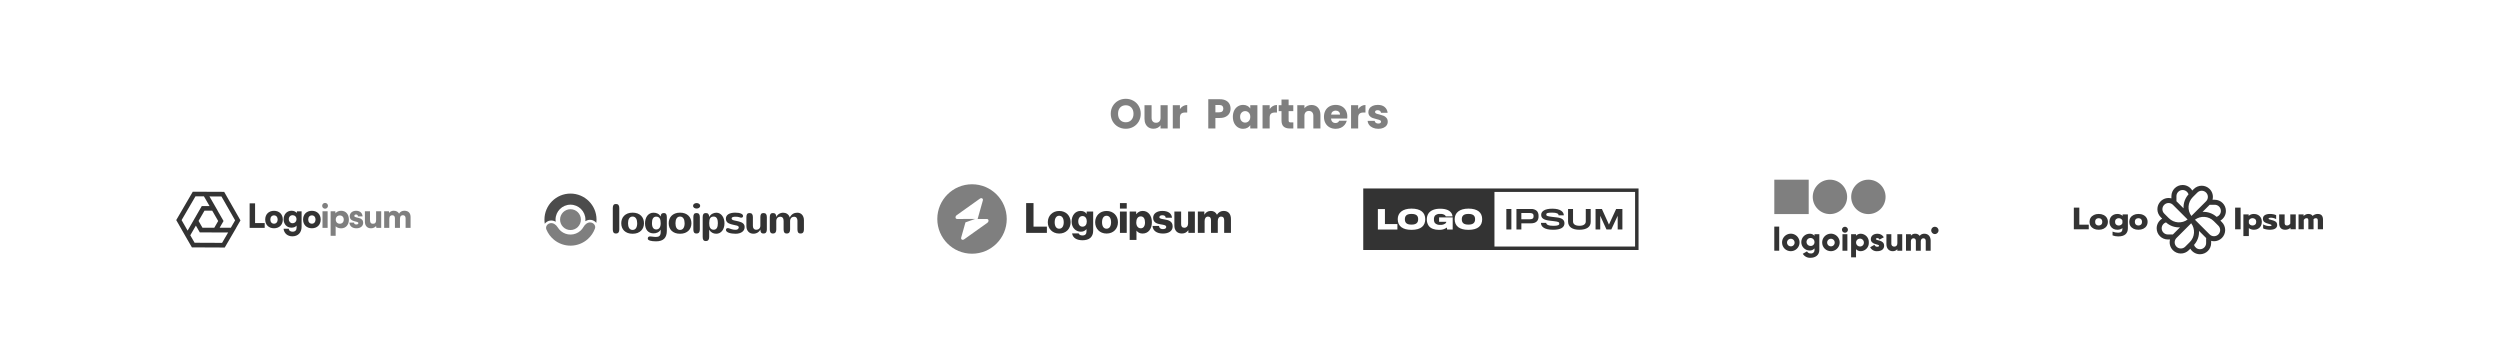 <svg width="1440" height="202" viewBox="0 0 1440 202" fill="none" xmlns="http://www.w3.org/2000/svg">
<rect width="1440" height="202" fill="white"/>
<path d="M648.456 74.168C646.872 74.168 645.416 73.8 644.088 73.064C642.776 72.328 641.728 71.304 640.944 69.992C640.176 68.664 639.792 67.176 639.792 65.528C639.792 63.88 640.176 62.4 640.944 61.088C641.728 59.776 642.776 58.752 644.088 58.016C645.416 57.28 646.872 56.912 648.456 56.912C650.04 56.912 651.488 57.28 652.8 58.016C654.128 58.752 655.168 59.776 655.92 61.088C656.688 62.4 657.072 63.88 657.072 65.528C657.072 67.176 656.688 68.664 655.92 69.992C655.152 71.304 654.112 72.328 652.8 73.064C651.488 73.8 650.04 74.168 648.456 74.168ZM648.456 70.424C649.8 70.424 650.872 69.976 651.672 69.08C652.488 68.184 652.896 67 652.896 65.528C652.896 64.04 652.488 62.856 651.672 61.976C650.872 61.08 649.8 60.632 648.456 60.632C647.096 60.632 646.008 61.072 645.192 61.952C644.392 62.832 643.992 64.024 643.992 65.528C643.992 67.016 644.392 68.208 645.192 69.104C646.008 69.984 647.096 70.424 648.456 70.424ZM672.579 60.608V74H668.475V72.176C668.059 72.768 667.491 73.248 666.771 73.616C666.067 73.968 665.283 74.144 664.419 74.144C663.395 74.144 662.491 73.92 661.707 73.472C660.923 73.008 660.315 72.344 659.883 71.48C659.451 70.616 659.235 69.6 659.235 68.432V60.608H663.315V67.88C663.315 68.776 663.547 69.472 664.011 69.968C664.475 70.464 665.099 70.712 665.883 70.712C666.683 70.712 667.315 70.464 667.779 69.968C668.243 69.472 668.475 68.776 668.475 67.88V60.608H672.579ZM679.631 62.84C680.111 62.104 680.711 61.528 681.431 61.112C682.151 60.68 682.951 60.464 683.831 60.464V64.808H682.703C681.679 64.808 680.911 65.032 680.399 65.48C679.887 65.912 679.631 66.68 679.631 67.784V74H675.527V60.608H679.631V62.84ZM708.805 62.576C708.805 63.552 708.581 64.448 708.133 65.264C707.685 66.064 706.997 66.712 706.069 67.208C705.141 67.704 703.989 67.952 702.613 67.952H700.069V74H695.965V57.152H702.613C703.957 57.152 705.093 57.384 706.021 57.848C706.949 58.312 707.645 58.952 708.109 59.768C708.573 60.584 708.805 61.52 708.805 62.576ZM702.301 64.688C703.085 64.688 703.669 64.504 704.053 64.136C704.437 63.768 704.629 63.248 704.629 62.576C704.629 61.904 704.437 61.384 704.053 61.016C703.669 60.648 703.085 60.464 702.301 60.464H700.069V64.688H702.301ZM710.125 67.28C710.125 65.904 710.381 64.696 710.893 63.656C711.421 62.616 712.133 61.816 713.029 61.256C713.925 60.696 714.925 60.416 716.029 60.416C716.973 60.416 717.797 60.608 718.501 60.992C719.221 61.376 719.773 61.88 720.157 62.504V60.608H724.261V74H720.157V72.104C719.757 72.728 719.197 73.232 718.477 73.616C717.773 74 716.949 74.192 716.005 74.192C714.917 74.192 713.925 73.912 713.029 73.352C712.133 72.776 711.421 71.968 710.893 70.928C710.381 69.872 710.125 68.656 710.125 67.28ZM720.157 67.304C720.157 66.28 719.869 65.472 719.293 64.88C718.733 64.288 718.045 63.992 717.229 63.992C716.413 63.992 715.717 64.288 715.141 64.88C714.581 65.456 714.301 66.256 714.301 67.28C714.301 68.304 714.581 69.12 715.141 69.728C715.717 70.32 716.413 70.616 717.229 70.616C718.045 70.616 718.733 70.32 719.293 69.728C719.869 69.136 720.157 68.328 720.157 67.304ZM731.334 62.84C731.814 62.104 732.414 61.528 733.134 61.112C733.854 60.68 734.654 60.464 735.534 60.464V64.808H734.406C733.382 64.808 732.614 65.032 732.102 65.48C731.59 65.912 731.334 66.68 731.334 67.784V74H727.23V60.608H731.334V62.84ZM744.96 70.52V74H742.872C741.384 74 740.224 73.64 739.392 72.92C738.56 72.184 738.144 70.992 738.144 69.344V64.016H736.512V60.608H738.144V57.344H742.248V60.608H744.936V64.016H742.248V69.392C742.248 69.792 742.344 70.08 742.536 70.256C742.728 70.432 743.048 70.52 743.496 70.52H744.96ZM755.406 60.464C756.974 60.464 758.222 60.976 759.15 62C760.094 63.008 760.566 64.4 760.566 66.176V74H756.486V66.728C756.486 65.832 756.254 65.136 755.79 64.64C755.326 64.144 754.702 63.896 753.918 63.896C753.134 63.896 752.51 64.144 752.046 64.64C751.582 65.136 751.35 65.832 751.35 66.728V74H747.246V60.608H751.35V62.384C751.766 61.792 752.326 61.328 753.03 60.992C753.734 60.64 754.526 60.464 755.406 60.464ZM776.042 67.088C776.042 67.472 776.018 67.872 775.97 68.288H766.682C766.746 69.12 767.01 69.76 767.474 70.208C767.954 70.64 768.538 70.856 769.226 70.856C770.25 70.856 770.962 70.424 771.362 69.56H775.73C775.506 70.44 775.098 71.232 774.506 71.936C773.93 72.64 773.202 73.192 772.322 73.592C771.442 73.992 770.458 74.192 769.37 74.192C768.058 74.192 766.89 73.912 765.866 73.352C764.842 72.792 764.042 71.992 763.466 70.952C762.89 69.912 762.602 68.696 762.602 67.304C762.602 65.912 762.882 64.696 763.442 63.656C764.018 62.616 764.818 61.816 765.842 61.256C766.866 60.696 768.042 60.416 769.37 60.416C770.666 60.416 771.818 60.688 772.826 61.232C773.834 61.776 774.618 62.552 775.178 63.56C775.754 64.568 776.042 65.744 776.042 67.088ZM771.842 66.008C771.842 65.304 771.602 64.744 771.122 64.328C770.642 63.912 770.042 63.704 769.322 63.704C768.634 63.704 768.05 63.904 767.57 64.304C767.106 64.704 766.818 65.272 766.706 66.008H771.842ZM782.311 62.84C782.791 62.104 783.391 61.528 784.111 61.112C784.831 60.68 785.631 60.464 786.511 60.464V64.808H785.383C784.359 64.808 783.591 65.032 783.079 65.48C782.567 65.912 782.311 66.68 782.311 67.784V74H778.207V60.608H782.311V62.84ZM793.92 74.192C792.752 74.192 791.712 73.992 790.8 73.592C789.888 73.192 789.168 72.648 788.64 71.96C788.112 71.256 787.816 70.472 787.752 69.608H791.808C791.856 70.072 792.072 70.448 792.456 70.736C792.84 71.024 793.312 71.168 793.872 71.168C794.384 71.168 794.776 71.072 795.048 70.88C795.336 70.672 795.48 70.408 795.48 70.088C795.48 69.704 795.28 69.424 794.88 69.248C794.48 69.056 793.832 68.848 792.936 68.624C791.976 68.4 791.176 68.168 790.536 67.928C789.896 67.672 789.344 67.28 788.88 66.752C788.416 66.208 788.184 65.48 788.184 64.568C788.184 63.8 788.392 63.104 788.808 62.48C789.24 61.84 789.864 61.336 790.68 60.968C791.512 60.6 792.496 60.416 793.632 60.416C795.312 60.416 796.632 60.832 797.592 61.664C798.568 62.496 799.128 63.6 799.272 64.976H795.48C795.416 64.512 795.208 64.144 794.856 63.872C794.52 63.6 794.072 63.464 793.512 63.464C793.032 63.464 792.664 63.56 792.408 63.752C792.152 63.928 792.024 64.176 792.024 64.496C792.024 64.88 792.224 65.168 792.624 65.36C793.04 65.552 793.68 65.744 794.544 65.936C795.536 66.192 796.344 66.448 796.968 66.704C797.592 66.944 798.136 67.344 798.6 67.904C799.08 68.448 799.328 69.184 799.344 70.112C799.344 70.896 799.12 71.6 798.672 72.224C798.24 72.832 797.608 73.312 796.776 73.664C795.96 74.016 795.008 74.192 793.92 74.192Z" fill="black" fill-opacity="0.5"/>
<path fill-rule="evenodd" clip-rule="evenodd" d="M119.107 110.459L119.088 110.426H111.041L101.508 126.768L108.052 138.218L108.06 138.204L110.533 142.489L129.453 142.574L136.097 131.182H136.053L138.507 126.93L129.121 110.503L119.107 110.459ZM125.332 121.358H125.382L120.652 113.142L127.564 113.173L135.421 126.924L132.962 131.183L126.517 131.187L128.764 127.295L125.332 121.358ZM117.468 113.102L120.694 118.682L116.228 118.682L108.582 131.94L108.061 132.841L104.598 126.782L112.578 113.102H117.468ZM114.367 127.265L117.774 121.358L122.241 121.358L125.673 127.296L123.426 131.188L116.634 131.192L114.367 127.265ZM109.604 135.527L110.9 133.279L112.827 129.95L115.089 133.869L121.88 133.865L121.869 133.884L131.416 133.896L127.92 139.891L112.082 139.82L109.604 135.527Z" fill="black" fill-opacity="0.8"/>
<path d="M187.246 120.219C188.162 120.219 188.907 119.474 188.907 118.539C188.907 117.603 188.162 116.878 187.246 116.878C186.311 116.878 185.566 117.603 185.566 118.539C185.566 119.474 186.311 120.219 187.246 120.219ZM185.757 131.253H188.716V121.708H185.757V131.253Z" fill="black" fill-opacity="0.5"/>
<path d="M190.438 135.835H193.34V130.299C193.894 131.024 195.154 131.521 196.471 131.521C199.316 131.521 201.034 129.344 200.958 126.328C200.881 123.254 199.106 121.402 196.452 121.402C195.097 121.402 193.818 121.994 193.283 122.872L193.13 121.708H190.438V135.835ZM193.398 126.481C193.398 125.049 194.352 124.094 195.727 124.094C197.12 124.094 197.999 125.068 197.999 126.481C197.999 127.893 197.12 128.867 195.727 128.867C194.352 128.867 193.398 127.912 193.398 126.481Z" fill="black" fill-opacity="0.5"/>
<path d="M201.271 128.237C201.347 130.165 202.875 131.501 205.28 131.501C207.59 131.501 209.194 130.28 209.194 128.313C209.194 126.901 208.354 125.965 206.788 125.583L205.089 125.163C204.478 125.011 204.096 124.858 204.096 124.361C204.096 123.865 204.497 123.541 205.089 123.541C205.757 123.541 206.196 123.98 206.177 124.629H208.831C208.755 122.643 207.246 121.402 205.146 121.402C203.027 121.402 201.443 122.662 201.443 124.571C201.443 125.851 202.149 126.901 204.039 127.397L205.719 127.836C206.215 127.97 206.425 128.199 206.425 128.523C206.425 129.001 205.986 129.306 205.242 129.306C204.383 129.306 203.925 128.905 203.925 128.237H201.271Z" fill="black" fill-opacity="0.5"/>
<path d="M213.694 131.502C214.858 131.502 216.023 130.967 216.615 130.184L216.806 131.253H219.574V121.708H216.634V126.672C216.634 128.103 216.214 128.886 214.858 128.886C213.808 128.886 213.121 128.409 213.121 126.633V121.708H210.181V127.703C210.181 129.974 211.441 131.502 213.694 131.502Z" fill="black" fill-opacity="0.5"/>
<path d="M224.236 131.253V126.042C224.236 124.438 225.095 123.98 225.935 123.98C226.871 123.98 227.482 124.552 227.482 125.736V131.253H230.383V126.042C230.383 124.419 231.223 123.961 232.063 123.961C232.999 123.961 233.629 124.533 233.629 125.736V131.253H236.492V125.011C236.492 122.834 235.347 121.383 232.884 121.383C231.51 121.383 230.383 122.052 229.887 123.082C229.314 122.052 228.322 121.383 226.737 121.383C225.687 121.383 224.713 121.861 224.141 122.624L224.026 121.708H221.277V131.253H224.236Z" fill="black" fill-opacity="0.5"/>
<path d="M146.924 117.127H143.793V131.255H152.461V128.487H146.924V117.127Z" fill="black" fill-opacity="0.8"/>
<path d="M152.76 126.463C152.76 129.479 154.783 131.484 157.838 131.484C160.873 131.484 162.897 129.479 162.897 126.463C162.897 123.447 160.873 121.423 157.838 121.423C154.783 121.423 152.76 123.447 152.76 126.463ZM155.719 126.444C155.719 125.012 156.559 124.057 157.838 124.057C159.098 124.057 159.938 125.012 159.938 126.444C159.938 127.895 159.098 128.849 157.838 128.849C156.559 128.849 155.719 127.895 155.719 126.444Z" fill="black" fill-opacity="0.8"/>
<path d="M163.37 126.31C163.37 129.193 165.241 131.14 167.894 131.14C169.173 131.14 170.281 130.682 170.834 129.937V131.255C170.834 132.572 170.013 133.45 168.563 133.45C167.264 133.45 166.367 132.839 166.31 131.751H163.332C163.599 134.367 165.623 136.123 168.391 136.123C171.655 136.123 173.717 134.004 173.717 130.644V121.709H171.063L170.911 122.683C170.376 121.9 169.25 121.385 167.952 121.385C165.279 121.385 163.37 123.389 163.37 126.31ZM166.348 126.234C166.348 124.859 167.264 123.943 168.429 123.943C169.784 123.943 170.777 124.84 170.777 126.234C170.777 127.627 169.803 128.582 168.448 128.582C167.283 128.582 166.348 127.627 166.348 126.234Z" fill="black" fill-opacity="0.8"/>
<path d="M174.574 126.463C174.574 129.479 176.598 131.484 179.652 131.484C182.688 131.484 184.711 129.479 184.711 126.463C184.711 123.447 182.688 121.423 179.652 121.423C176.598 121.423 174.574 123.447 174.574 126.463ZM177.533 126.444C177.533 125.012 178.373 124.057 179.652 124.057C180.912 124.057 181.752 125.012 181.752 126.444C181.752 127.895 180.912 128.849 179.652 128.849C178.373 128.849 177.533 127.895 177.533 126.444Z" fill="black" fill-opacity="0.8"/>
<path d="M356.709 132.191C356.709 132.934 356.557 133.504 356.252 133.902C355.956 134.301 355.459 134.5 354.764 134.5C354.108 134.5 353.643 134.301 353.369 133.902C353.104 133.504 352.971 132.934 352.971 132.191V119.805C352.971 119.063 353.104 118.492 353.369 118.094C353.643 117.695 354.108 117.496 354.764 117.496C355.459 117.496 355.956 117.695 356.252 118.094C356.557 118.492 356.709 119.063 356.709 119.805V132.191Z" fill="black" fill-opacity="0.8"/>
<path d="M357.844 128.594C357.844 127.766 357.977 126.984 358.243 126.25C358.516 125.508 358.922 124.859 359.461 124.305C360.008 123.75 360.688 123.309 361.501 122.98C362.321 122.652 363.282 122.488 364.383 122.488C365.438 122.488 366.372 122.641 367.184 122.945C367.997 123.25 368.68 123.676 369.235 124.223C369.79 124.762 370.211 125.406 370.501 126.156C370.79 126.898 370.934 127.711 370.934 128.594C370.934 129.414 370.797 130.191 370.524 130.926C370.251 131.652 369.84 132.293 369.293 132.848C368.747 133.394 368.063 133.832 367.243 134.16C366.422 134.48 365.469 134.641 364.383 134.641C363.313 134.641 362.368 134.488 361.547 134.184C360.735 133.871 360.051 133.445 359.497 132.906C358.95 132.359 358.536 131.719 358.254 130.984C357.981 130.242 357.844 129.445 357.844 128.594ZM361.747 128.594C361.747 129.109 361.793 129.602 361.887 130.07C361.981 130.531 362.129 130.937 362.333 131.289C362.543 131.641 362.817 131.922 363.153 132.133C363.489 132.336 363.899 132.437 364.383 132.437C364.829 132.437 365.215 132.344 365.543 132.156C365.879 131.969 366.153 131.707 366.364 131.371C366.583 131.035 366.747 130.633 366.856 130.164C366.965 129.687 367.02 129.164 367.02 128.594C367.02 128.078 366.969 127.59 366.868 127.129C366.774 126.66 366.622 126.25 366.411 125.898C366.2 125.539 365.926 125.258 365.59 125.055C365.262 124.844 364.86 124.738 364.383 124.738C363.907 124.738 363.501 124.84 363.165 125.043C362.829 125.246 362.555 125.523 362.344 125.875C362.133 126.227 361.981 126.637 361.887 127.105C361.793 127.574 361.747 128.07 361.747 128.594Z" fill="black" fill-opacity="0.8"/>
<path d="M380.553 132.238C380.342 132.629 380.085 132.961 379.78 133.234C379.483 133.508 379.151 133.734 378.784 133.914C378.424 134.086 378.038 134.215 377.624 134.301C377.217 134.379 376.799 134.418 376.37 134.418C375.651 134.418 374.995 134.289 374.401 134.031C373.807 133.773 373.296 133.402 372.866 132.918C372.444 132.426 372.116 131.824 371.881 131.113C371.647 130.402 371.53 129.59 371.53 128.676C371.53 127.816 371.639 127.012 371.858 126.262C372.077 125.512 372.393 124.859 372.807 124.305C373.229 123.75 373.745 123.313 374.354 122.992C374.963 122.672 375.659 122.512 376.44 122.512C377.331 122.512 378.12 122.684 378.807 123.027C379.503 123.371 380.1 123.934 380.6 124.715V124.41C380.6 123.848 380.753 123.426 381.057 123.145C381.37 122.856 381.799 122.711 382.346 122.711C382.674 122.711 382.952 122.766 383.178 122.875C383.405 122.977 383.585 123.133 383.717 123.344C383.85 123.547 383.944 123.801 383.999 124.106C384.061 124.402 384.092 124.742 384.092 125.125V132.977C384.092 133.93 383.971 134.781 383.729 135.531C383.495 136.281 383.128 136.914 382.628 137.43C382.128 137.945 381.487 138.336 380.706 138.602C379.924 138.875 378.995 139.012 377.917 139.012C377.159 139.012 376.487 138.977 375.901 138.906C375.323 138.844 374.823 138.746 374.401 138.613C373.979 138.465 373.659 138.301 373.44 138.121C373.229 137.941 373.124 137.707 373.124 137.418C373.124 137.254 373.147 137.098 373.194 136.949C373.241 136.801 373.311 136.668 373.405 136.551C373.506 136.441 373.635 136.352 373.792 136.281C373.956 136.219 374.155 136.188 374.389 136.188C374.639 136.188 374.889 136.203 375.139 136.234C375.397 136.266 375.663 136.297 375.936 136.328C376.217 136.367 376.51 136.402 376.815 136.434C377.128 136.465 377.463 136.481 377.823 136.481C378.253 136.481 378.635 136.438 378.971 136.352C379.307 136.266 379.592 136.113 379.827 135.895C380.061 135.676 380.241 135.383 380.366 135.016C380.491 134.656 380.553 134.195 380.553 133.633V132.238ZM380.553 128.594C380.553 128.023 380.51 127.504 380.424 127.035C380.346 126.566 380.21 126.168 380.014 125.84C379.819 125.504 379.557 125.246 379.229 125.066C378.901 124.879 378.491 124.785 377.999 124.785C377.514 124.785 377.112 124.883 376.792 125.078C376.479 125.273 376.229 125.543 376.042 125.887C375.854 126.231 375.721 126.633 375.643 127.094C375.573 127.555 375.538 128.047 375.538 128.57C375.538 129.766 375.749 130.664 376.171 131.266C376.592 131.867 377.206 132.168 378.01 132.168C378.385 132.16 378.725 132.09 379.03 131.957C379.342 131.816 379.612 131.602 379.838 131.313C380.065 131.023 380.241 130.656 380.366 130.211C380.491 129.766 380.553 129.227 380.553 128.594Z" fill="black" fill-opacity="0.8"/>
<path d="M385.169 128.594C385.169 127.766 385.301 126.984 385.567 126.25C385.841 125.508 386.247 124.859 386.786 124.305C387.333 123.75 388.012 123.309 388.825 122.98C389.645 122.652 390.606 122.488 391.708 122.488C392.762 122.488 393.696 122.641 394.508 122.945C395.321 123.25 396.005 123.676 396.559 124.223C397.114 124.762 397.536 125.406 397.825 126.156C398.114 126.898 398.258 127.711 398.258 128.594C398.258 129.414 398.122 130.191 397.848 130.926C397.575 131.652 397.165 132.293 396.618 132.848C396.071 133.394 395.387 133.832 394.567 134.16C393.747 134.48 392.794 134.641 391.708 134.641C390.637 134.641 389.692 134.488 388.872 134.184C388.059 133.871 387.376 133.445 386.821 132.906C386.274 132.359 385.86 131.719 385.579 130.984C385.305 130.242 385.169 129.445 385.169 128.594ZM389.071 128.594C389.071 129.109 389.118 129.602 389.212 130.07C389.305 130.531 389.454 130.937 389.657 131.289C389.868 131.641 390.141 131.922 390.477 132.133C390.813 132.336 391.223 132.437 391.708 132.437C392.153 132.437 392.54 132.344 392.868 132.156C393.204 131.969 393.477 131.707 393.688 131.371C393.907 131.035 394.071 130.633 394.18 130.164C394.29 129.687 394.344 129.164 394.344 128.594C394.344 128.078 394.294 127.59 394.192 127.129C394.098 126.66 393.946 126.25 393.735 125.898C393.524 125.539 393.251 125.258 392.915 125.055C392.587 124.844 392.184 124.738 391.708 124.738C391.231 124.738 390.825 124.84 390.489 125.043C390.153 125.246 389.88 125.523 389.669 125.875C389.458 126.227 389.305 126.637 389.212 127.105C389.118 127.574 389.071 128.07 389.071 128.594Z" fill="black" fill-opacity="0.8"/>
<path d="M403.284 118.539C403.284 118.797 403.225 119.027 403.108 119.23C402.991 119.426 402.839 119.59 402.651 119.723C402.464 119.856 402.245 119.957 401.995 120.027C401.753 120.09 401.503 120.121 401.245 120.121C400.971 120.121 400.71 120.086 400.46 120.016C400.218 119.945 400.003 119.844 399.815 119.711C399.628 119.57 399.479 119.402 399.37 119.207C399.261 119.012 399.206 118.789 399.206 118.539C399.206 118.312 399.257 118.105 399.358 117.918C399.468 117.723 399.612 117.555 399.792 117.414C399.971 117.273 400.186 117.164 400.436 117.086C400.686 117.008 400.96 116.969 401.257 116.969C401.514 116.969 401.764 117.004 402.007 117.074C402.257 117.145 402.475 117.246 402.663 117.379C402.85 117.512 402.999 117.676 403.108 117.871C403.225 118.066 403.284 118.289 403.284 118.539ZM403.108 132.191C403.108 132.934 402.956 133.504 402.651 133.902C402.354 134.301 401.858 134.5 401.163 134.5C400.507 134.5 400.042 134.301 399.768 133.902C399.503 133.504 399.37 132.934 399.37 132.191V125.019C399.37 124.277 399.503 123.707 399.768 123.309C400.042 122.91 400.507 122.711 401.163 122.711C401.858 122.711 402.354 122.91 402.651 123.309C402.956 123.707 403.108 124.277 403.108 125.019V132.191Z" fill="black" fill-opacity="0.8"/>
<path d="M408.497 128.57C408.497 129.094 408.536 129.582 408.614 130.035C408.7 130.488 408.841 130.887 409.036 131.231C409.239 131.566 409.505 131.832 409.833 132.027C410.169 132.223 410.583 132.32 411.075 132.32C411.528 132.32 411.907 132.227 412.212 132.039C412.524 131.844 412.774 131.578 412.962 131.242C413.149 130.898 413.282 130.496 413.36 130.035C413.446 129.574 413.489 129.074 413.489 128.535C413.489 128.106 413.458 127.668 413.395 127.223C413.333 126.77 413.216 126.359 413.044 125.992C412.872 125.625 412.634 125.324 412.329 125.09C412.024 124.856 411.626 124.738 411.134 124.738C410.641 124.738 410.223 124.816 409.88 124.973C409.544 125.129 409.27 125.367 409.059 125.688C408.856 126.008 408.712 126.41 408.626 126.895C408.54 127.371 408.497 127.93 408.497 128.57ZM408.485 125.02C408.68 124.606 408.93 124.242 409.235 123.93C409.54 123.617 409.876 123.356 410.243 123.145C410.61 122.934 410.993 122.777 411.391 122.676C411.798 122.566 412.2 122.512 412.598 122.512C413.317 122.512 413.966 122.672 414.544 122.992C415.122 123.313 415.614 123.75 416.02 124.305C416.434 124.852 416.751 125.5 416.97 126.25C417.188 126.992 417.298 127.789 417.298 128.641C417.298 129.523 417.18 130.332 416.946 131.066C416.72 131.801 416.395 132.434 415.973 132.965C415.559 133.488 415.059 133.898 414.473 134.195C413.895 134.492 413.251 134.641 412.54 134.641C411.665 134.641 410.884 134.438 410.196 134.031C409.509 133.625 408.938 133.055 408.485 132.32V136.539C408.485 137.281 408.333 137.852 408.028 138.25C407.731 138.648 407.235 138.848 406.54 138.848C405.884 138.848 405.419 138.648 405.145 138.25C404.88 137.852 404.747 137.281 404.747 136.539V125.02C404.747 124.277 404.88 123.707 405.145 123.309C405.419 122.91 405.884 122.711 406.54 122.711C407.235 122.711 407.731 122.91 408.028 123.309C408.333 123.707 408.485 124.277 408.485 125.02Z" fill="black" fill-opacity="0.8"/>
<path d="M421.421 125.852C421.421 126.156 421.554 126.394 421.819 126.566C422.085 126.73 422.452 126.867 422.921 126.977C423.366 127.078 423.823 127.176 424.292 127.269C424.761 127.363 425.218 127.473 425.663 127.598C426.108 127.715 426.526 127.855 426.917 128.019C427.307 128.184 427.651 128.391 427.948 128.641C428.245 128.883 428.479 129.18 428.651 129.531C428.823 129.875 428.909 130.289 428.909 130.773C428.909 131.383 428.784 131.926 428.534 132.402C428.284 132.871 427.929 133.269 427.468 133.598C427.015 133.926 426.472 134.18 425.839 134.359C425.206 134.539 424.507 134.633 423.741 134.641C423.015 134.641 422.315 134.594 421.643 134.5C420.972 134.414 420.374 134.277 419.85 134.09C419.335 133.902 418.921 133.672 418.608 133.398C418.296 133.117 418.14 132.789 418.14 132.414C418.14 132.086 418.245 131.832 418.456 131.652C418.667 131.473 418.936 131.383 419.265 131.383C419.39 131.383 419.538 131.406 419.71 131.453C419.882 131.5 420.069 131.559 420.272 131.629C420.475 131.699 420.69 131.777 420.917 131.863C421.151 131.941 421.393 132.012 421.643 132.074C421.956 132.16 422.276 132.23 422.604 132.285C422.94 132.332 423.284 132.355 423.636 132.355C423.854 132.355 424.069 132.336 424.28 132.297C424.491 132.25 424.679 132.184 424.843 132.098C425.015 132.004 425.155 131.887 425.265 131.746C425.374 131.605 425.44 131.434 425.464 131.23C425.487 131.184 425.507 131.137 425.522 131.09C425.538 131.043 425.546 130.988 425.546 130.926C425.546 130.707 425.444 130.512 425.241 130.34C425.046 130.168 424.768 130.031 424.409 129.93C423.807 129.789 423.233 129.66 422.686 129.543C422.14 129.426 421.632 129.301 421.163 129.168C420.702 129.035 420.28 128.883 419.897 128.711C419.522 128.539 419.202 128.328 418.936 128.078C418.679 127.828 418.475 127.527 418.327 127.176C418.186 126.824 418.116 126.398 418.116 125.898C418.116 125.359 418.237 124.879 418.479 124.457C418.729 124.027 419.085 123.668 419.546 123.379C420.007 123.09 420.565 122.871 421.222 122.723C421.878 122.566 422.62 122.488 423.448 122.488C424.932 122.488 426.061 122.668 426.835 123.027C427.616 123.379 428.007 123.84 428.007 124.41C428.007 124.73 427.901 124.977 427.69 125.148C427.479 125.312 427.225 125.394 426.929 125.394C426.772 125.394 426.608 125.367 426.436 125.312C426.272 125.25 426.073 125.184 425.839 125.113C425.604 125.035 425.323 124.969 424.995 124.914C424.675 124.852 424.276 124.82 423.8 124.82C423.44 124.82 423.112 124.836 422.815 124.867C422.526 124.898 422.276 124.953 422.065 125.031C421.862 125.109 421.702 125.215 421.585 125.348C421.475 125.48 421.421 125.648 421.421 125.852Z" fill="black" fill-opacity="0.8"/>
<path d="M433.665 130.152C433.665 130.52 433.712 130.84 433.806 131.113C433.907 131.387 434.044 131.617 434.216 131.805C434.388 131.984 434.587 132.121 434.813 132.215C435.048 132.301 435.298 132.344 435.563 132.344C435.876 132.344 436.177 132.297 436.466 132.203C436.755 132.109 437.009 131.965 437.228 131.77C437.454 131.574 437.634 131.328 437.767 131.031C437.899 130.734 437.966 130.387 437.966 129.988V125.02C437.966 124.277 438.099 123.707 438.364 123.309C438.638 122.91 439.103 122.711 439.759 122.711C440.454 122.711 440.95 122.91 441.247 123.309C441.552 123.707 441.704 124.277 441.704 125.02V132.191C441.704 132.934 441.552 133.504 441.247 133.902C440.95 134.301 440.454 134.5 439.759 134.5C439.103 134.5 438.638 134.301 438.364 133.902C438.099 133.504 437.966 132.934 437.966 132.191C437.802 132.551 437.587 132.879 437.321 133.176C437.063 133.473 436.759 133.731 436.407 133.949C436.063 134.16 435.681 134.324 435.259 134.441C434.845 134.559 434.395 134.617 433.911 134.617C433.388 134.617 432.884 134.527 432.399 134.348C431.923 134.16 431.501 133.887 431.134 133.527C430.767 133.16 430.474 132.707 430.255 132.168C430.036 131.629 429.927 131 429.927 130.281V125.02C429.927 124.277 430.06 123.707 430.325 123.309C430.599 122.91 431.063 122.711 431.72 122.711C432.415 122.711 432.911 122.91 433.208 123.309C433.513 123.707 433.665 124.277 433.665 125.02V130.152Z" fill="black" fill-opacity="0.8"/>
<path d="M443.401 125.02C443.401 124.277 443.534 123.707 443.8 123.309C444.073 122.91 444.538 122.711 445.194 122.711C445.89 122.711 446.386 122.91 446.683 123.309C446.987 123.707 447.14 124.277 447.14 125.02C447.296 124.645 447.507 124.305 447.773 124C448.046 123.688 448.355 123.422 448.698 123.203C449.05 122.984 449.429 122.816 449.835 122.699C450.241 122.574 450.663 122.512 451.101 122.512C451.507 122.512 451.905 122.566 452.296 122.676C452.694 122.777 453.062 122.945 453.398 123.18C453.741 123.406 454.042 123.695 454.3 124.047C454.558 124.398 454.757 124.82 454.898 125.313C455.14 124.789 455.425 124.348 455.753 123.988C456.081 123.629 456.437 123.34 456.819 123.121C457.202 122.902 457.601 122.746 458.015 122.652C458.437 122.559 458.858 122.512 459.28 122.512C459.78 122.512 460.257 122.602 460.71 122.781C461.171 122.961 461.573 123.234 461.917 123.602C462.269 123.961 462.546 124.418 462.749 124.973C462.96 125.52 463.065 126.16 463.065 126.895V132.191C463.065 132.934 462.913 133.504 462.608 133.902C462.312 134.301 461.815 134.5 461.12 134.5C460.464 134.5 459.999 134.301 459.726 133.902C459.46 133.504 459.327 132.934 459.327 132.191V127.059C459.327 126.707 459.28 126.395 459.187 126.121C459.093 125.84 458.96 125.606 458.788 125.418C458.624 125.223 458.429 125.078 458.202 124.984C457.976 124.883 457.733 124.832 457.476 124.832C457.155 124.832 456.851 124.883 456.562 124.984C456.273 125.086 456.019 125.242 455.8 125.453C455.589 125.664 455.417 125.934 455.284 126.262C455.159 126.59 455.097 126.984 455.097 127.445V132.191C455.097 132.934 454.944 133.504 454.64 133.902C454.343 134.301 453.847 134.5 453.151 134.5C452.495 134.5 452.03 134.301 451.757 133.902C451.491 133.504 451.358 132.934 451.358 132.191V127.281C451.358 126.477 451.19 125.867 450.855 125.453C450.526 125.039 450.077 124.832 449.507 124.832C449.171 124.832 448.858 124.887 448.569 124.996C448.28 125.106 448.03 125.266 447.819 125.477C447.608 125.688 447.44 125.949 447.315 126.262C447.198 126.574 447.14 126.934 447.14 127.34V132.191C447.14 132.934 446.987 133.504 446.683 133.902C446.386 134.301 445.89 134.5 445.194 134.5C444.538 134.5 444.073 134.301 443.8 133.902C443.534 133.504 443.401 132.934 443.401 132.191V125.02Z" fill="black" fill-opacity="0.8"/>
<path d="M328.6 132.5C325.286 132.5 322.6 129.814 322.6 126.5C322.6 123.186 325.286 120.5 328.6 120.5C331.914 120.5 334.6 123.186 334.6 126.5C334.6 129.814 331.914 132.5 328.6 132.5Z" fill="black" fill-opacity="0.5"/>
<path d="M316.976 128.55C315.237 128.856 314.046 130.536 314.713 132.171C315.645 134.453 317.132 136.486 319.059 138.075C321.815 140.346 325.291 141.56 328.862 141.498C332.433 141.436 335.864 140.101 338.539 137.734C340.41 136.079 341.825 133.996 342.677 131.682C343.287 130.026 342.037 128.389 340.288 128.143C338.54 127.897 336.97 129.17 336.107 130.71C335.639 131.544 335.031 132.302 334.303 132.946C332.768 134.304 330.799 135.069 328.75 135.105C326.701 135.141 324.707 134.444 323.126 133.141C322.376 132.523 321.742 131.787 321.245 130.969C320.328 129.46 318.715 128.243 316.976 128.55Z" fill="black" fill-opacity="0.5"/>
<path d="M343.484 128.375C343.561 127.76 343.6 127.135 343.6 126.5C343.6 118.216 336.884 111.5 328.6 111.5C320.316 111.5 313.6 118.216 313.6 126.5C313.6 127.315 313.665 128.114 313.79 128.894C314.479 127.951 315.554 127.277 316.716 127.072C317.972 126.851 319.115 127.156 320.08 127.725C320.023 127.325 319.994 126.916 319.994 126.5C319.994 121.747 323.847 117.894 328.6 117.894C333.353 117.894 337.206 121.747 337.206 126.5C337.206 126.813 337.19 127.123 337.157 127.428C338.102 126.824 339.233 126.48 340.497 126.657C341.665 126.821 342.763 127.456 343.484 128.375Z" fill="black" fill-opacity="0.7"/>
<g clip-path="url(#clip0_2_985)">
<path d="M591.06 134.138H603.012V130.538H595.308V116.978H591.06V134.138Z" fill="black" fill-opacity="0.8"/>
<path d="M610.093 131.738C608.389 131.738 607.501 130.25 607.501 128.018C607.501 125.786 608.389 124.274 610.093 124.274C611.797 124.274 612.709 125.786 612.709 128.018C612.709 130.25 611.797 131.738 610.093 131.738ZM610.117 134.522C614.077 134.522 616.669 131.714 616.669 128.018C616.669 124.322 614.077 121.514 610.117 121.514C606.181 121.514 603.541 124.322 603.541 128.018C603.541 131.714 606.181 134.522 610.117 134.522Z" fill="black" fill-opacity="0.8"/>
<path d="M623.524 138.386C625.348 138.386 626.956 137.978 628.036 137.018C629.02 136.13 629.668 134.786 629.668 132.938V121.85H625.924V123.17H625.876C625.156 122.138 624.052 121.49 622.42 121.49C619.372 121.49 617.26 124.034 617.26 127.634C617.26 131.402 619.828 133.466 622.588 133.466C624.076 133.466 625.012 132.866 625.732 132.05H625.828V133.274C625.828 134.762 625.132 135.626 623.476 135.626C622.18 135.626 621.532 135.074 621.316 134.426H617.524C617.908 136.994 620.14 138.386 623.524 138.386ZM623.5 130.562C622.036 130.562 621.076 129.362 621.076 127.514C621.076 125.642 622.036 124.442 623.5 124.442C625.132 124.442 625.996 125.834 625.996 127.49C625.996 129.218 625.204 130.562 623.5 130.562Z" fill="black" fill-opacity="0.8"/>
<path d="M637.366 131.738C635.662 131.738 634.774 130.25 634.774 128.018C634.774 125.786 635.662 124.274 637.366 124.274C639.07 124.274 639.982 125.786 639.982 128.018C639.982 130.25 639.07 131.738 637.366 131.738ZM637.39 134.522C641.35 134.522 643.942 131.714 643.942 128.018C643.942 124.322 641.35 121.514 637.39 121.514C633.454 121.514 630.814 124.322 630.814 128.018C630.814 131.714 633.454 134.522 637.39 134.522Z" fill="black" fill-opacity="0.8"/>
<path d="M645.084 134.138H648.996V121.85H645.084V134.138ZM645.084 120.146H648.996V116.978H645.084V120.146Z" fill="black" fill-opacity="0.8"/>
<path d="M650.694 138.194H654.606V132.866H654.654C655.422 133.898 656.55 134.522 658.134 134.522C661.35 134.522 663.486 131.978 663.486 127.994C663.486 124.298 661.494 121.49 658.23 121.49C656.55 121.49 655.35 122.234 654.51 123.338H654.438V121.85H650.694V138.194ZM657.126 131.498C655.446 131.498 654.486 130.13 654.486 128.138C654.486 126.146 655.35 124.634 657.054 124.634C658.734 124.634 659.526 126.026 659.526 128.138C659.526 130.226 658.614 131.498 657.126 131.498Z" fill="black" fill-opacity="0.8"/>
<path d="M669.855 134.522C673.071 134.522 675.447 133.13 675.447 130.442C675.447 127.298 672.903 126.746 670.743 126.386C669.183 126.098 667.791 125.978 667.791 125.114C667.791 124.346 668.535 123.986 669.495 123.986C670.575 123.986 671.319 124.322 671.463 125.426H675.063C674.871 123.002 672.999 121.49 669.519 121.49C666.615 121.49 664.215 122.834 664.215 125.426C664.215 128.306 666.495 128.882 668.631 129.242C670.263 129.53 671.751 129.65 671.751 130.754C671.751 131.546 671.007 131.978 669.831 131.978C668.535 131.978 667.719 131.378 667.575 130.154H663.879C663.999 132.866 666.255 134.522 669.855 134.522Z" fill="black" fill-opacity="0.8"/>
<path d="M680.761 134.498C682.465 134.498 683.545 133.826 684.433 132.626H684.505V134.138H688.249V121.85H684.337V128.714C684.337 130.178 683.521 131.186 682.177 131.186C680.929 131.186 680.329 130.442 680.329 129.098V121.85H676.441V129.914C676.441 132.65 677.929 134.498 680.761 134.498Z" fill="black" fill-opacity="0.8"/>
<path d="M689.95 134.138H693.862V127.25C693.862 125.786 694.582 124.754 695.806 124.754C696.982 124.754 697.534 125.522 697.534 126.842V134.138H701.446V127.25C701.446 125.786 702.142 124.754 703.39 124.754C704.566 124.754 705.118 125.522 705.118 126.842V134.138H709.03V126.146C709.03 123.386 707.638 121.49 704.854 121.49C703.27 121.49 701.95 122.162 700.99 123.65H700.942C700.318 122.33 699.094 121.49 697.486 121.49C695.71 121.49 694.534 122.33 693.766 123.602H693.694V121.85H689.95V134.138Z" fill="black" fill-opacity="0.8"/>
<path fill-rule="evenodd" clip-rule="evenodd" d="M559.884 146.138C570.93 146.138 579.884 137.184 579.884 126.138C579.884 115.092 570.93 106.138 559.884 106.138C548.838 106.138 539.884 115.092 539.884 126.138C539.884 137.184 548.838 146.138 559.884 146.138ZM566.123 115.455C566.427 114.376 565.38 113.738 564.424 114.419L551.077 123.928C550.04 124.666 550.203 126.138 551.322 126.138H554.837V126.111H561.687L556.105 128.08L553.645 136.821C553.341 137.9 554.388 138.538 555.344 137.857L568.691 128.349C569.728 127.61 569.565 126.138 568.446 126.138H563.116L566.123 115.455Z" fill="black" fill-opacity="0.5"/>
</g>
<path d="M813.01 123.219C816.148 123.219 816.854 124.582 816.854 126.282C816.854 128.084 816 129.375 813.023 129.375C810.065 129.375 809.21 128.159 809.21 126.282C809.21 124.435 810.142 123.219 813.01 123.219Z" fill="black" fill-opacity="0.8"/>
<path d="M845.804 123.219C848.942 123.219 849.648 124.582 849.648 126.282C849.648 128.084 848.793 129.375 845.817 129.375C842.86 129.375 842.004 128.159 842.004 126.282C842.004 124.435 842.936 123.219 845.804 123.219Z" fill="black" fill-opacity="0.8"/>
<path fill-rule="evenodd" clip-rule="evenodd" d="M785.227 144V108.547H943.805V144H785.227ZM860.805 142H941.805V110.547H860.805V142ZM813.025 132.393C818.596 132.393 820.938 129.99 820.938 126.237C820.938 122.423 818.3 120.156 813.025 120.156C807.831 120.156 805.097 122.618 805.097 126.237C805.097 130.321 807.965 132.393 813.025 132.393ZM793.656 120.426V132.213H804.9V129.074H797.724V120.426H793.656ZM833.522 132.213L833.417 131.071C832.056 132.042 830.4 132.509 828.732 132.393C826.225 132.393 824.137 131.642 822.966 130.126C822.194 129.019 821.804 127.69 821.855 126.342C821.811 125.022 822.215 123.725 823 122.663C824.185 121.192 826.333 120.216 829.531 120.216C833.21 120.216 835.372 121.342 836.302 123.234C836.502 123.679 836.619 124.157 836.648 124.645H832.756C832.658 124.349 832.475 124.088 832.231 123.894C831.456 123.38 830.53 123.142 829.603 123.219C829.059 123.153 828.508 123.203 827.985 123.366C827.462 123.529 826.98 123.802 826.57 124.165C826.105 124.802 825.886 125.586 825.955 126.372C825.901 127.122 826.102 127.868 826.525 128.489C826.938 128.874 827.43 129.166 827.966 129.345C828.503 129.523 829.071 129.585 829.633 129.525C830.749 129.616 831.858 129.271 832.726 128.564C832.912 128.331 833.041 128.056 833.101 127.764H828.913V125.231H836.75V132.213H833.522ZM845.819 132.393C851.389 132.393 853.732 129.99 853.732 126.237C853.732 122.423 851.09 120.156 845.819 120.156C840.625 120.156 837.891 122.618 837.891 126.237C837.891 130.321 840.759 132.393 845.819 132.393Z" fill="black" fill-opacity="0.8"/>
<path d="M867.657 132.168V120.381H870.557V132.168H867.657Z" fill="black" fill-opacity="0.8"/>
<path d="M885.449 127.243C884.714 128.204 883.449 128.643 881.666 128.654C881.29 128.654 876.305 128.639 876.305 128.639V132.168H873.467V120.381H881.667C882.324 120.312 882.989 120.381 883.617 120.586C884.246 120.79 884.824 121.124 885.315 121.567C885.963 122.411 886.278 123.464 886.201 124.525C886.267 125.49 886.002 126.449 885.449 127.243ZM883.122 123.4C882.822 122.95 882.175 122.7 881.08 122.7H876.29V126.288H881.049C882.22 126.288 882.837 126.048 883.122 125.582C883.291 125.254 883.364 124.884 883.332 124.516C883.357 124.132 883.285 123.748 883.122 123.4Z" fill="black" fill-opacity="0.8"/>
<path d="M894.564 132.348C889.218 132.348 887.582 130.348 887.582 128.369H890.615C890.615 129.345 891.951 130.081 894.699 130.081C897.431 130.081 898.152 129.6 898.152 128.819C898.152 127.948 897.612 127.678 895.074 127.393C894.574 127.348 893.213 127.183 892.702 127.108C889.102 126.702 887.716 125.636 887.716 123.729C887.716 121.717 889.744 120.201 894.143 120.201C898.918 120.201 900.75 122.078 900.75 124.03H897.75C897.75 123.039 896.624 122.468 893.966 122.468C891.233 122.468 890.648 122.843 890.648 123.579C890.648 124.345 891.248 124.585 894.148 124.93C894.809 125.021 896.28 125.186 896.685 125.23C899.749 125.545 901.13 126.656 901.13 128.623C901.125 130.966 899.023 132.348 894.564 132.348Z" fill="black" fill-opacity="0.8"/>
<path d="M909.67 132.333C905.752 132.333 903.199 130.786 903.199 127.533V120.381H906.066V127.573C906.066 129.06 907.283 130.05 909.79 130.05C912.057 130.05 913.409 129.12 913.409 127.573V120.381H916.247V127.8C916.247 130.757 913.874 132.333 909.67 132.333Z" fill="black" fill-opacity="0.8"/>
<path d="M931.787 132.168V124.3L928.108 132.168H925.316L921.742 124.3V132.168H919.042V120.381H922.7L926.754 129.36L930.898 120.381H934.498V132.168H931.787Z" fill="black" fill-opacity="0.8"/>
<path d="M1021.99 130.517H1024.82V144.407H1021.99V130.517Z" fill="black" fill-opacity="0.8"/>
<path d="M1026.46 139.648C1026.46 138.65 1026.75 137.674 1027.31 136.844C1027.86 136.013 1028.65 135.365 1029.57 134.982C1030.49 134.599 1031.5 134.498 1032.48 134.691C1033.46 134.885 1034.36 135.364 1035.07 136.069C1035.77 136.774 1036.25 137.673 1036.45 138.651C1036.64 139.629 1036.54 140.644 1036.16 141.566C1035.78 142.488 1035.14 143.276 1034.31 143.83C1033.48 144.385 1032.5 144.681 1031.5 144.681C1030.84 144.688 1030.18 144.564 1029.57 144.313C1028.95 144.063 1028.39 143.693 1027.92 143.224C1027.45 142.755 1027.08 142.198 1026.83 141.583C1026.58 140.969 1026.45 140.311 1026.46 139.648ZM1033.69 139.648C1033.68 139.217 1033.55 138.799 1033.3 138.446C1033.05 138.094 1032.7 137.822 1032.3 137.665C1031.9 137.507 1031.46 137.472 1031.04 137.563C1030.62 137.654 1030.24 137.867 1029.94 138.175C1029.63 138.484 1029.43 138.874 1029.35 139.297C1029.27 139.721 1029.32 140.158 1029.49 140.555C1029.65 140.952 1029.93 141.291 1030.29 141.53C1030.65 141.768 1031.07 141.895 1031.5 141.895C1031.8 141.903 1032.09 141.851 1032.37 141.74C1032.64 141.629 1032.89 141.463 1033.09 141.252C1033.3 141.04 1033.46 140.789 1033.56 140.513C1033.66 140.237 1033.71 139.942 1033.69 139.648Z" fill="black" fill-opacity="0.8"/>
<path d="M1047.93 134.889V143.935C1047.93 147.136 1045.43 148.487 1042.9 148.487C1042.01 148.553 1041.12 148.373 1040.33 147.966C1039.53 147.56 1038.86 146.943 1038.4 146.182L1040.83 144.775C1041.03 145.165 1041.33 145.488 1041.71 145.702C1042.09 145.915 1042.52 146.011 1042.96 145.975C1043.24 146.022 1043.54 146.004 1043.81 145.92C1044.09 145.837 1044.34 145.691 1044.56 145.494C1044.77 145.297 1044.93 145.054 1045.03 144.784C1045.14 144.513 1045.18 144.223 1045.15 143.935V143.057C1044.82 143.467 1044.39 143.792 1043.91 144.007C1043.43 144.222 1042.9 144.32 1042.37 144.294C1041.09 144.294 1039.86 143.784 1038.95 142.878C1038.05 141.971 1037.54 140.741 1037.54 139.459C1037.54 138.177 1038.05 136.947 1038.95 136.04C1039.86 135.134 1041.09 134.624 1042.37 134.624C1042.9 134.6 1043.43 134.699 1043.91 134.914C1044.39 135.129 1044.81 135.453 1045.15 135.861V134.917L1047.93 134.889ZM1045.15 139.459C1045.17 139 1045.05 138.545 1044.81 138.154C1044.57 137.763 1044.21 137.453 1043.79 137.264C1043.37 137.075 1042.91 137.016 1042.46 137.094C1042 137.172 1041.58 137.383 1041.25 137.702C1040.92 138.02 1040.69 138.43 1040.59 138.879C1040.5 139.328 1040.54 139.797 1040.71 140.223C1040.88 140.65 1041.17 141.015 1041.56 141.273C1041.94 141.53 1042.39 141.668 1042.84 141.669C1043.14 141.69 1043.45 141.648 1043.73 141.546C1044.01 141.443 1044.27 141.283 1044.49 141.075C1044.7 140.867 1044.88 140.615 1044.99 140.337C1045.1 140.059 1045.16 139.76 1045.15 139.459Z" fill="black" fill-opacity="0.8"/>
<path d="M1049.57 139.648C1049.57 138.65 1049.86 137.674 1050.41 136.844C1050.97 136.013 1051.75 135.365 1052.67 134.982C1053.6 134.599 1054.61 134.498 1055.59 134.691C1056.57 134.885 1057.47 135.364 1058.17 136.069C1058.88 136.774 1059.36 137.673 1059.56 138.651C1059.75 139.629 1059.65 140.644 1059.27 141.566C1058.89 142.488 1058.24 143.276 1057.41 143.83C1056.58 144.385 1055.61 144.681 1054.61 144.681C1053.95 144.688 1053.29 144.564 1052.67 144.313C1052.06 144.063 1051.5 143.693 1051.03 143.224C1050.56 142.755 1050.19 142.198 1049.94 141.583C1049.69 140.969 1049.56 140.311 1049.57 139.648ZM1056.8 139.648C1056.79 139.217 1056.65 138.799 1056.41 138.446C1056.16 138.094 1055.81 137.822 1055.41 137.665C1055.01 137.507 1054.57 137.472 1054.15 137.563C1053.73 137.654 1053.34 137.867 1053.04 138.175C1052.74 138.484 1052.54 138.874 1052.46 139.297C1052.38 139.721 1052.43 140.158 1052.59 140.555C1052.76 140.952 1053.04 141.291 1053.4 141.53C1053.76 141.768 1054.18 141.895 1054.61 141.895C1054.9 141.901 1055.2 141.846 1055.47 141.734C1055.74 141.622 1055.98 141.455 1056.19 141.244C1056.39 141.034 1056.55 140.783 1056.65 140.508C1056.75 140.234 1056.8 139.941 1056.78 139.648H1056.8Z" fill="black" fill-opacity="0.8"/>
<path d="M1060.97 132.339C1060.97 131.999 1061.07 131.667 1061.26 131.384C1061.44 131.102 1061.71 130.882 1062.03 130.751C1062.34 130.621 1062.69 130.587 1063.02 130.654C1063.35 130.72 1063.66 130.884 1063.9 131.124C1064.14 131.364 1064.3 131.671 1064.37 132.004C1064.44 132.337 1064.4 132.683 1064.27 132.997C1064.14 133.311 1063.92 133.579 1063.64 133.768C1063.36 133.957 1063.02 134.058 1062.68 134.058C1062.23 134.055 1061.79 133.874 1061.47 133.552C1061.15 133.23 1060.97 132.794 1060.97 132.339ZM1061.26 134.889H1064.09V144.407H1061.26V134.889Z" fill="black" fill-opacity="0.8"/>
<path d="M1076.44 139.648C1076.48 140.277 1076.39 140.907 1076.18 141.501C1075.97 142.095 1075.64 142.642 1075.22 143.11C1074.8 143.577 1074.29 143.957 1073.72 144.227C1073.15 144.497 1072.53 144.651 1071.9 144.681C1071.37 144.706 1070.84 144.616 1070.36 144.415C1069.87 144.214 1069.43 143.909 1069.07 143.52V148.241H1066.24V134.889H1069.07V135.786C1069.43 135.397 1069.87 135.091 1070.36 134.89C1070.84 134.69 1071.37 134.599 1071.9 134.624C1072.53 134.654 1073.15 134.809 1073.71 135.078C1074.28 135.347 1074.79 135.726 1075.22 136.192C1075.64 136.659 1075.96 137.205 1076.17 137.798C1076.38 138.391 1076.48 139.02 1076.44 139.648ZM1073.61 139.648C1073.6 139.205 1073.46 138.775 1073.2 138.411C1072.95 138.047 1072.6 137.765 1072.19 137.601C1071.77 137.436 1071.32 137.396 1070.89 137.485C1070.45 137.575 1070.06 137.789 1069.74 138.103C1069.43 138.416 1069.21 138.815 1069.12 139.249C1069.04 139.683 1069.08 140.134 1069.24 140.546C1069.4 140.958 1069.69 141.312 1070.05 141.565C1070.41 141.819 1070.84 141.96 1071.29 141.971C1071.6 141.991 1071.91 141.944 1072.2 141.834C1072.49 141.724 1072.75 141.553 1072.97 141.333C1073.19 141.113 1073.35 140.849 1073.46 140.558C1073.57 140.267 1073.61 139.957 1073.59 139.648H1073.61Z" fill="black" fill-opacity="0.8"/>
<path d="M1085.26 141.556C1085.26 143.746 1083.37 144.681 1081.3 144.681C1080.47 144.755 1079.63 144.578 1078.91 144.174C1078.18 143.77 1077.59 143.158 1077.21 142.415L1079.68 141.008C1079.78 141.351 1080 141.65 1080.29 141.855C1080.59 142.059 1080.94 142.157 1081.3 142.132C1081.99 142.132 1082.33 141.914 1082.33 141.537C1082.33 140.488 1077.6 141.046 1077.6 137.759C1077.6 135.682 1079.36 134.634 1081.38 134.634C1082.13 134.611 1082.87 134.788 1083.52 135.147C1084.17 135.506 1084.72 136.033 1085.1 136.673L1082.62 137.977C1082.51 137.727 1082.33 137.515 1082.1 137.366C1081.87 137.217 1081.61 137.137 1081.33 137.136C1080.84 137.136 1080.54 137.325 1080.54 137.674C1080.58 138.76 1085.26 138.033 1085.26 141.556Z" fill="black" fill-opacity="0.8"/>
<path d="M1095.69 134.889V144.407H1092.86V143.52C1092.53 143.914 1092.11 144.225 1091.63 144.427C1091.16 144.629 1090.65 144.716 1090.14 144.681C1088.25 144.681 1086.58 143.312 1086.58 140.734V134.889H1089.41V140.318C1089.38 140.55 1089.41 140.784 1089.49 141.004C1089.56 141.223 1089.69 141.423 1089.85 141.589C1090.02 141.754 1090.21 141.881 1090.43 141.96C1090.65 142.039 1090.89 142.069 1091.12 142.047C1092.16 142.047 1092.88 141.442 1092.88 140.092V134.889H1095.69Z" fill="black" fill-opacity="0.8"/>
<path d="M1112.06 138.571V144.407H1109.23V138.817C1109.23 137.872 1108.77 137.249 1107.86 137.249C1106.95 137.249 1106.37 137.92 1106.37 139.043V144.407H1103.54V138.817C1103.54 137.872 1103.08 137.249 1102.17 137.249C1101.25 137.249 1100.68 137.92 1100.68 139.043V144.407H1097.85V134.888H1100.68V135.767C1100.98 135.379 1101.37 135.071 1101.81 134.872C1102.26 134.672 1102.75 134.587 1103.23 134.624C1103.72 134.6 1104.21 134.704 1104.64 134.924C1105.08 135.144 1105.45 135.473 1105.73 135.88C1106.04 135.455 1106.46 135.116 1106.94 134.897C1107.43 134.677 1107.96 134.583 1108.48 134.624C1110.64 134.624 1112.06 136.192 1112.06 138.571Z" fill="black" fill-opacity="0.8"/>
<path d="M1114.48 134.832C1115.65 134.832 1116.59 133.885 1116.59 132.717C1116.59 131.549 1115.65 130.602 1114.48 130.602C1113.31 130.602 1112.36 131.549 1112.36 132.717C1112.36 133.885 1113.31 134.832 1114.48 134.832Z" fill="black" fill-opacity="0.8"/>
<path d="M1054.04 123.312C1059.52 123.312 1063.95 118.877 1063.95 113.406C1063.95 107.935 1059.52 103.5 1054.04 103.5C1048.57 103.5 1044.14 107.935 1044.14 113.406C1044.14 118.877 1048.57 123.312 1054.04 123.312Z" fill="black" fill-opacity="0.5"/>
<path d="M1076.19 123.312C1081.66 123.312 1086.09 118.877 1086.09 113.406C1086.09 107.935 1081.66 103.5 1076.19 103.5C1070.72 103.5 1066.28 107.935 1066.28 113.406C1066.28 118.877 1070.72 123.312 1076.19 123.312Z" fill="black" fill-opacity="0.5"/>
<path d="M1041.81 103.5H1022V123.302H1041.81V103.5Z" fill="black" fill-opacity="0.5"/>
<path fill-rule="evenodd" clip-rule="evenodd" d="M1257.18 106.557C1253.62 106.557 1250.73 109.443 1250.73 113.002V114.256C1248.59 113.696 1246.22 114.255 1244.54 115.933C1242.03 118.45 1242.03 122.531 1244.54 125.048L1245.43 125.934C1243.52 127.053 1242.24 129.126 1242.24 131.499C1242.24 135.059 1245.12 137.944 1248.68 137.944H1249.93C1249.37 140.086 1249.93 142.459 1251.61 144.137C1254.13 146.654 1258.21 146.654 1260.73 144.137L1263.37 141.493C1265.7 139.161 1266.79 136.057 1266.64 133.003L1270.7 137.067C1273.22 139.584 1277.3 139.584 1279.82 137.067C1282.33 134.55 1282.33 130.469 1279.82 127.952L1278.93 127.066C1280.84 125.948 1282.12 123.874 1282.12 121.501C1282.12 117.942 1279.24 115.056 1275.68 115.056H1274.42C1274.98 112.915 1274.42 110.541 1272.75 108.863C1270.23 106.346 1266.15 106.346 1263.63 108.863L1260.99 111.507C1258.66 113.839 1257.57 116.943 1257.72 119.997L1253.66 115.933C1253.65 115.923 1253.64 115.913 1253.63 115.903V113.002C1253.63 111.039 1255.22 109.448 1257.18 109.448C1258.77 109.448 1260.12 110.498 1260.57 111.944C1260.71 111.795 1260.84 111.65 1260.99 111.507L1262.74 109.75C1261.63 107.84 1259.55 106.557 1257.18 106.557ZM1272.78 117.947C1272.77 117.957 1272.76 117.968 1272.75 117.978L1268.68 122.041C1271.55 121.897 1274.46 122.848 1276.74 124.894C1278.18 124.444 1279.23 123.095 1279.23 121.501C1279.23 119.538 1277.64 117.947 1275.68 117.947H1272.78ZM1251.58 135.053C1251.59 135.043 1251.6 135.033 1251.61 135.022L1255.68 130.959C1252.81 131.103 1249.9 130.152 1247.62 128.106C1246.18 128.556 1245.13 129.905 1245.13 131.499C1245.13 133.462 1246.72 135.053 1248.68 135.053H1251.58ZM1267.18 146.443C1264.81 146.443 1262.73 145.16 1261.61 143.251L1263.37 141.493C1263.51 141.35 1263.65 141.205 1263.78 141.056C1264.24 142.502 1265.58 143.552 1267.18 143.552C1269.14 143.552 1270.73 141.961 1270.73 139.998V137.097C1271.56 137.919 1272.57 138.468 1273.62 138.745V139.998C1273.62 143.558 1270.74 146.443 1267.18 146.443ZM1270.7 110.908C1269.31 109.52 1267.06 109.52 1265.68 110.908L1263.03 113.551C1260.08 116.508 1259.81 121.139 1262.24 124.394L1270.7 115.933C1272.09 114.545 1272.09 112.295 1270.7 110.908ZM1277.77 135.022C1279.16 133.635 1279.16 131.385 1277.77 129.997L1275.13 127.353C1272.17 124.396 1267.54 124.132 1264.28 126.561L1272.75 135.022C1274.13 136.41 1276.38 136.41 1277.77 135.022ZM1258.68 142.092C1257.29 143.48 1255.04 143.48 1253.66 142.092C1252.27 140.705 1252.27 138.455 1253.66 137.067L1262.12 128.606C1264.55 131.862 1264.28 136.492 1261.33 139.449L1258.68 142.092ZM1246.59 117.978C1245.2 119.366 1245.2 121.616 1246.59 123.003L1249.23 125.647C1252.19 128.604 1256.82 128.868 1260.07 126.439L1251.61 117.978C1250.22 116.59 1247.97 116.59 1246.59 117.978Z" fill="black" fill-opacity="0.8"/>
<path d="M1194.53 119.59H1197.69V129.411H1203.12V132.072H1194.53V119.59Z" fill="black" fill-opacity="0.8"/>
<path d="M1208.86 132.339C1207.8 132.339 1206.87 132.149 1206.07 131.768C1205.28 131.375 1204.66 130.839 1204.22 130.161C1203.79 129.47 1203.57 128.679 1203.57 127.786C1203.57 126.893 1203.79 126.107 1204.22 125.429C1204.66 124.738 1205.28 124.203 1206.07 123.822C1206.87 123.429 1207.8 123.232 1208.86 123.232C1209.92 123.232 1210.85 123.429 1211.65 123.822C1212.44 124.203 1213.06 124.738 1213.49 125.429C1213.93 126.107 1214.15 126.893 1214.15 127.786C1214.15 128.679 1213.93 129.47 1213.49 130.161C1213.06 130.839 1212.44 131.375 1211.65 131.768C1210.85 132.149 1209.92 132.339 1208.86 132.339ZM1208.86 129.893C1209.49 129.893 1209.99 129.708 1210.36 129.339C1210.74 128.958 1210.93 128.441 1210.93 127.786C1210.93 127.131 1210.74 126.619 1210.36 126.25C1209.99 125.869 1209.49 125.679 1208.86 125.679C1208.23 125.679 1207.72 125.869 1207.34 126.25C1206.97 126.619 1206.79 127.131 1206.79 127.786C1206.79 128.441 1206.97 128.958 1207.34 129.339C1207.72 129.708 1208.23 129.893 1208.86 129.893Z" fill="black" fill-opacity="0.8"/>
<path d="M1220.05 136.179C1219.48 136.179 1218.9 136.125 1218.32 136.018C1217.75 135.911 1217.25 135.768 1216.83 135.589V133.411C1217.78 133.815 1218.85 134.018 1220.05 134.018C1220.92 134.018 1221.54 133.839 1221.92 133.482C1222.32 133.125 1222.51 132.601 1222.51 131.911V131.393C1222.17 131.691 1221.74 131.923 1221.23 132.089C1220.73 132.256 1220.19 132.339 1219.62 132.339C1218.72 132.339 1217.92 132.149 1217.23 131.768C1216.54 131.387 1216 130.851 1215.6 130.161C1215.22 129.47 1215.03 128.679 1215.03 127.786C1215.03 126.881 1215.22 126.084 1215.6 125.393C1215.98 124.703 1216.52 124.173 1217.21 123.804C1217.9 123.423 1218.69 123.232 1219.58 123.232C1220.81 123.232 1221.82 123.607 1222.62 124.357V123.5H1225.66V131.482C1225.66 132.97 1225.2 134.125 1224.28 134.946C1223.38 135.768 1221.97 136.179 1220.05 136.179ZM1220.41 129.911C1220.89 129.911 1221.33 129.786 1221.71 129.536C1222.09 129.286 1222.36 128.953 1222.51 128.536V127.036C1222.35 126.619 1222.07 126.292 1221.69 126.054C1221.31 125.804 1220.88 125.679 1220.41 125.679C1219.76 125.679 1219.25 125.869 1218.85 126.25C1218.46 126.619 1218.26 127.125 1218.26 127.768C1218.26 128.423 1218.46 128.947 1218.85 129.339C1219.25 129.72 1219.76 129.911 1220.41 129.911Z" fill="black" fill-opacity="0.8"/>
<path d="M1231.74 132.339C1230.68 132.339 1229.75 132.149 1228.95 131.768C1228.16 131.375 1227.54 130.839 1227.1 130.161C1226.67 129.47 1226.45 128.679 1226.45 127.786C1226.45 126.893 1226.67 126.107 1227.1 125.429C1227.54 124.738 1228.16 124.203 1228.95 123.822C1229.75 123.429 1230.68 123.232 1231.74 123.232C1232.8 123.232 1233.73 123.429 1234.52 123.822C1235.32 124.203 1235.94 124.738 1236.36 125.429C1236.8 126.107 1237.02 126.893 1237.02 127.786C1237.02 128.679 1236.8 129.47 1236.36 130.161C1235.94 130.839 1235.32 131.375 1234.52 131.768C1233.73 132.149 1232.8 132.339 1231.74 132.339ZM1231.74 129.893C1232.37 129.893 1232.87 129.708 1233.24 129.339C1233.62 128.958 1233.81 128.441 1233.81 127.786C1233.81 127.131 1233.62 126.619 1233.24 126.25C1232.87 125.869 1232.37 125.679 1231.74 125.679C1231.11 125.679 1230.6 125.869 1230.22 126.25C1229.85 126.619 1229.67 127.131 1229.67 127.786C1229.67 128.441 1229.85 128.958 1230.22 129.339C1230.6 129.708 1231.11 129.893 1231.74 129.893Z" fill="black" fill-opacity="0.8"/>
<path d="M1287.43 119.59H1290.59V132.072H1287.43V119.59Z" fill="black" fill-opacity="0.8"/>
<path d="M1292.19 123.5H1295.23V124.357C1296.03 123.607 1297.04 123.232 1298.26 123.232C1299.16 123.232 1299.95 123.423 1300.64 123.804C1301.33 124.173 1301.87 124.703 1302.25 125.393C1302.63 126.072 1302.82 126.863 1302.82 127.768C1302.82 128.661 1302.63 129.458 1302.25 130.161C1301.87 130.851 1301.33 131.387 1300.64 131.768C1299.96 132.149 1299.17 132.339 1298.26 132.339C1297.69 132.339 1297.15 132.25 1296.62 132.071C1296.11 131.905 1295.68 131.673 1295.34 131.375V135.982H1292.19V123.5ZM1297.44 129.893C1298.09 129.893 1298.6 129.703 1299 129.322C1299.39 128.941 1299.59 128.423 1299.59 127.768C1299.59 127.113 1299.39 126.601 1299 126.232C1298.6 125.851 1298.09 125.661 1297.44 125.661C1296.97 125.661 1296.54 125.786 1296.16 126.036C1295.78 126.274 1295.5 126.601 1295.34 127.018V128.536C1295.5 128.953 1295.78 129.286 1296.16 129.536C1296.54 129.774 1296.97 129.893 1297.44 129.893Z" fill="black" fill-opacity="0.8"/>
<path d="M1307.5 132.339C1306.81 132.339 1306.09 132.268 1305.34 132.125C1304.59 131.994 1304 131.804 1303.56 131.554V129.25C1304.05 129.536 1304.63 129.774 1305.31 129.964C1306 130.143 1306.63 130.232 1307.2 130.232C1307.62 130.232 1307.92 130.202 1308.11 130.143C1308.3 130.083 1308.4 129.964 1308.4 129.786C1308.4 129.643 1308.33 129.53 1308.2 129.447C1308.08 129.351 1307.85 129.256 1307.52 129.161C1307.2 129.054 1306.83 128.941 1306.4 128.822C1305.67 128.607 1305.1 128.387 1304.68 128.161C1304.27 127.935 1303.96 127.649 1303.75 127.304C1303.55 126.959 1303.45 126.524 1303.45 126C1303.45 125.072 1303.81 124.381 1304.54 123.929C1305.28 123.465 1306.28 123.232 1307.56 123.232C1308.18 123.232 1308.83 123.298 1309.5 123.429C1310.19 123.56 1310.71 123.732 1311.06 123.947V126.215C1310.7 125.976 1310.22 125.78 1309.63 125.625C1309.05 125.47 1308.5 125.393 1307.99 125.393C1307.58 125.393 1307.27 125.435 1307.04 125.518C1306.81 125.59 1306.7 125.72 1306.7 125.911C1306.7 126.09 1306.81 126.226 1307.04 126.322C1307.27 126.417 1307.67 126.536 1308.25 126.679C1308.63 126.774 1308.8 126.816 1308.74 126.804C1309.5 127.006 1310.09 127.232 1310.5 127.482C1310.92 127.732 1311.21 128.03 1311.38 128.375C1311.56 128.708 1311.65 129.137 1311.65 129.661C1311.65 130.482 1311.29 131.137 1310.58 131.625C1309.87 132.101 1308.85 132.339 1307.5 132.339Z" fill="black" fill-opacity="0.8"/>
<path d="M1316.34 132.34C1315.16 132.34 1314.27 132.012 1313.68 131.357C1313.09 130.703 1312.8 129.84 1312.8 128.768V123.5H1315.95V128.411C1315.95 129.399 1316.39 129.893 1317.28 129.893C1317.69 129.893 1318.06 129.798 1318.39 129.607C1318.72 129.417 1319 129.137 1319.21 128.768V123.5H1322.36V132.072H1319.32V131.143C1318.95 131.536 1318.5 131.834 1317.98 132.036C1317.46 132.238 1316.91 132.34 1316.34 132.34Z" fill="black" fill-opacity="0.8"/>
<path d="M1323.96 123.5H1326.88V124.429C1327.23 124.048 1327.64 123.756 1328.11 123.554C1328.57 123.34 1329.07 123.232 1329.59 123.232C1330.23 123.232 1330.74 123.328 1331.13 123.518C1331.52 123.709 1331.83 123.994 1332.07 124.375C1332.43 124.018 1332.86 123.738 1333.38 123.536C1333.89 123.334 1334.41 123.232 1334.93 123.232C1336.06 123.232 1336.86 123.524 1337.34 124.107C1337.82 124.679 1338.05 125.506 1338.05 126.589V132.071H1335.05V127.036C1335.05 126.56 1334.96 126.215 1334.79 126C1334.61 125.786 1334.31 125.679 1333.89 125.679C1333.36 125.679 1332.92 125.869 1332.59 126.25C1332.6 126.453 1332.61 126.762 1332.61 127.179V132.071H1329.61V126.911C1329.61 126.47 1329.53 126.155 1329.38 125.965C1329.22 125.774 1328.95 125.679 1328.55 125.679C1327.95 125.679 1327.42 126.018 1326.98 126.697V132.071H1323.96V123.5Z" fill="black" fill-opacity="0.8"/>
<defs>
<clipPath id="clip0_2_985">
<rect width="170" height="41" fill="white" transform="translate(539.2 106)"/>
</clipPath>
</defs>
</svg>
